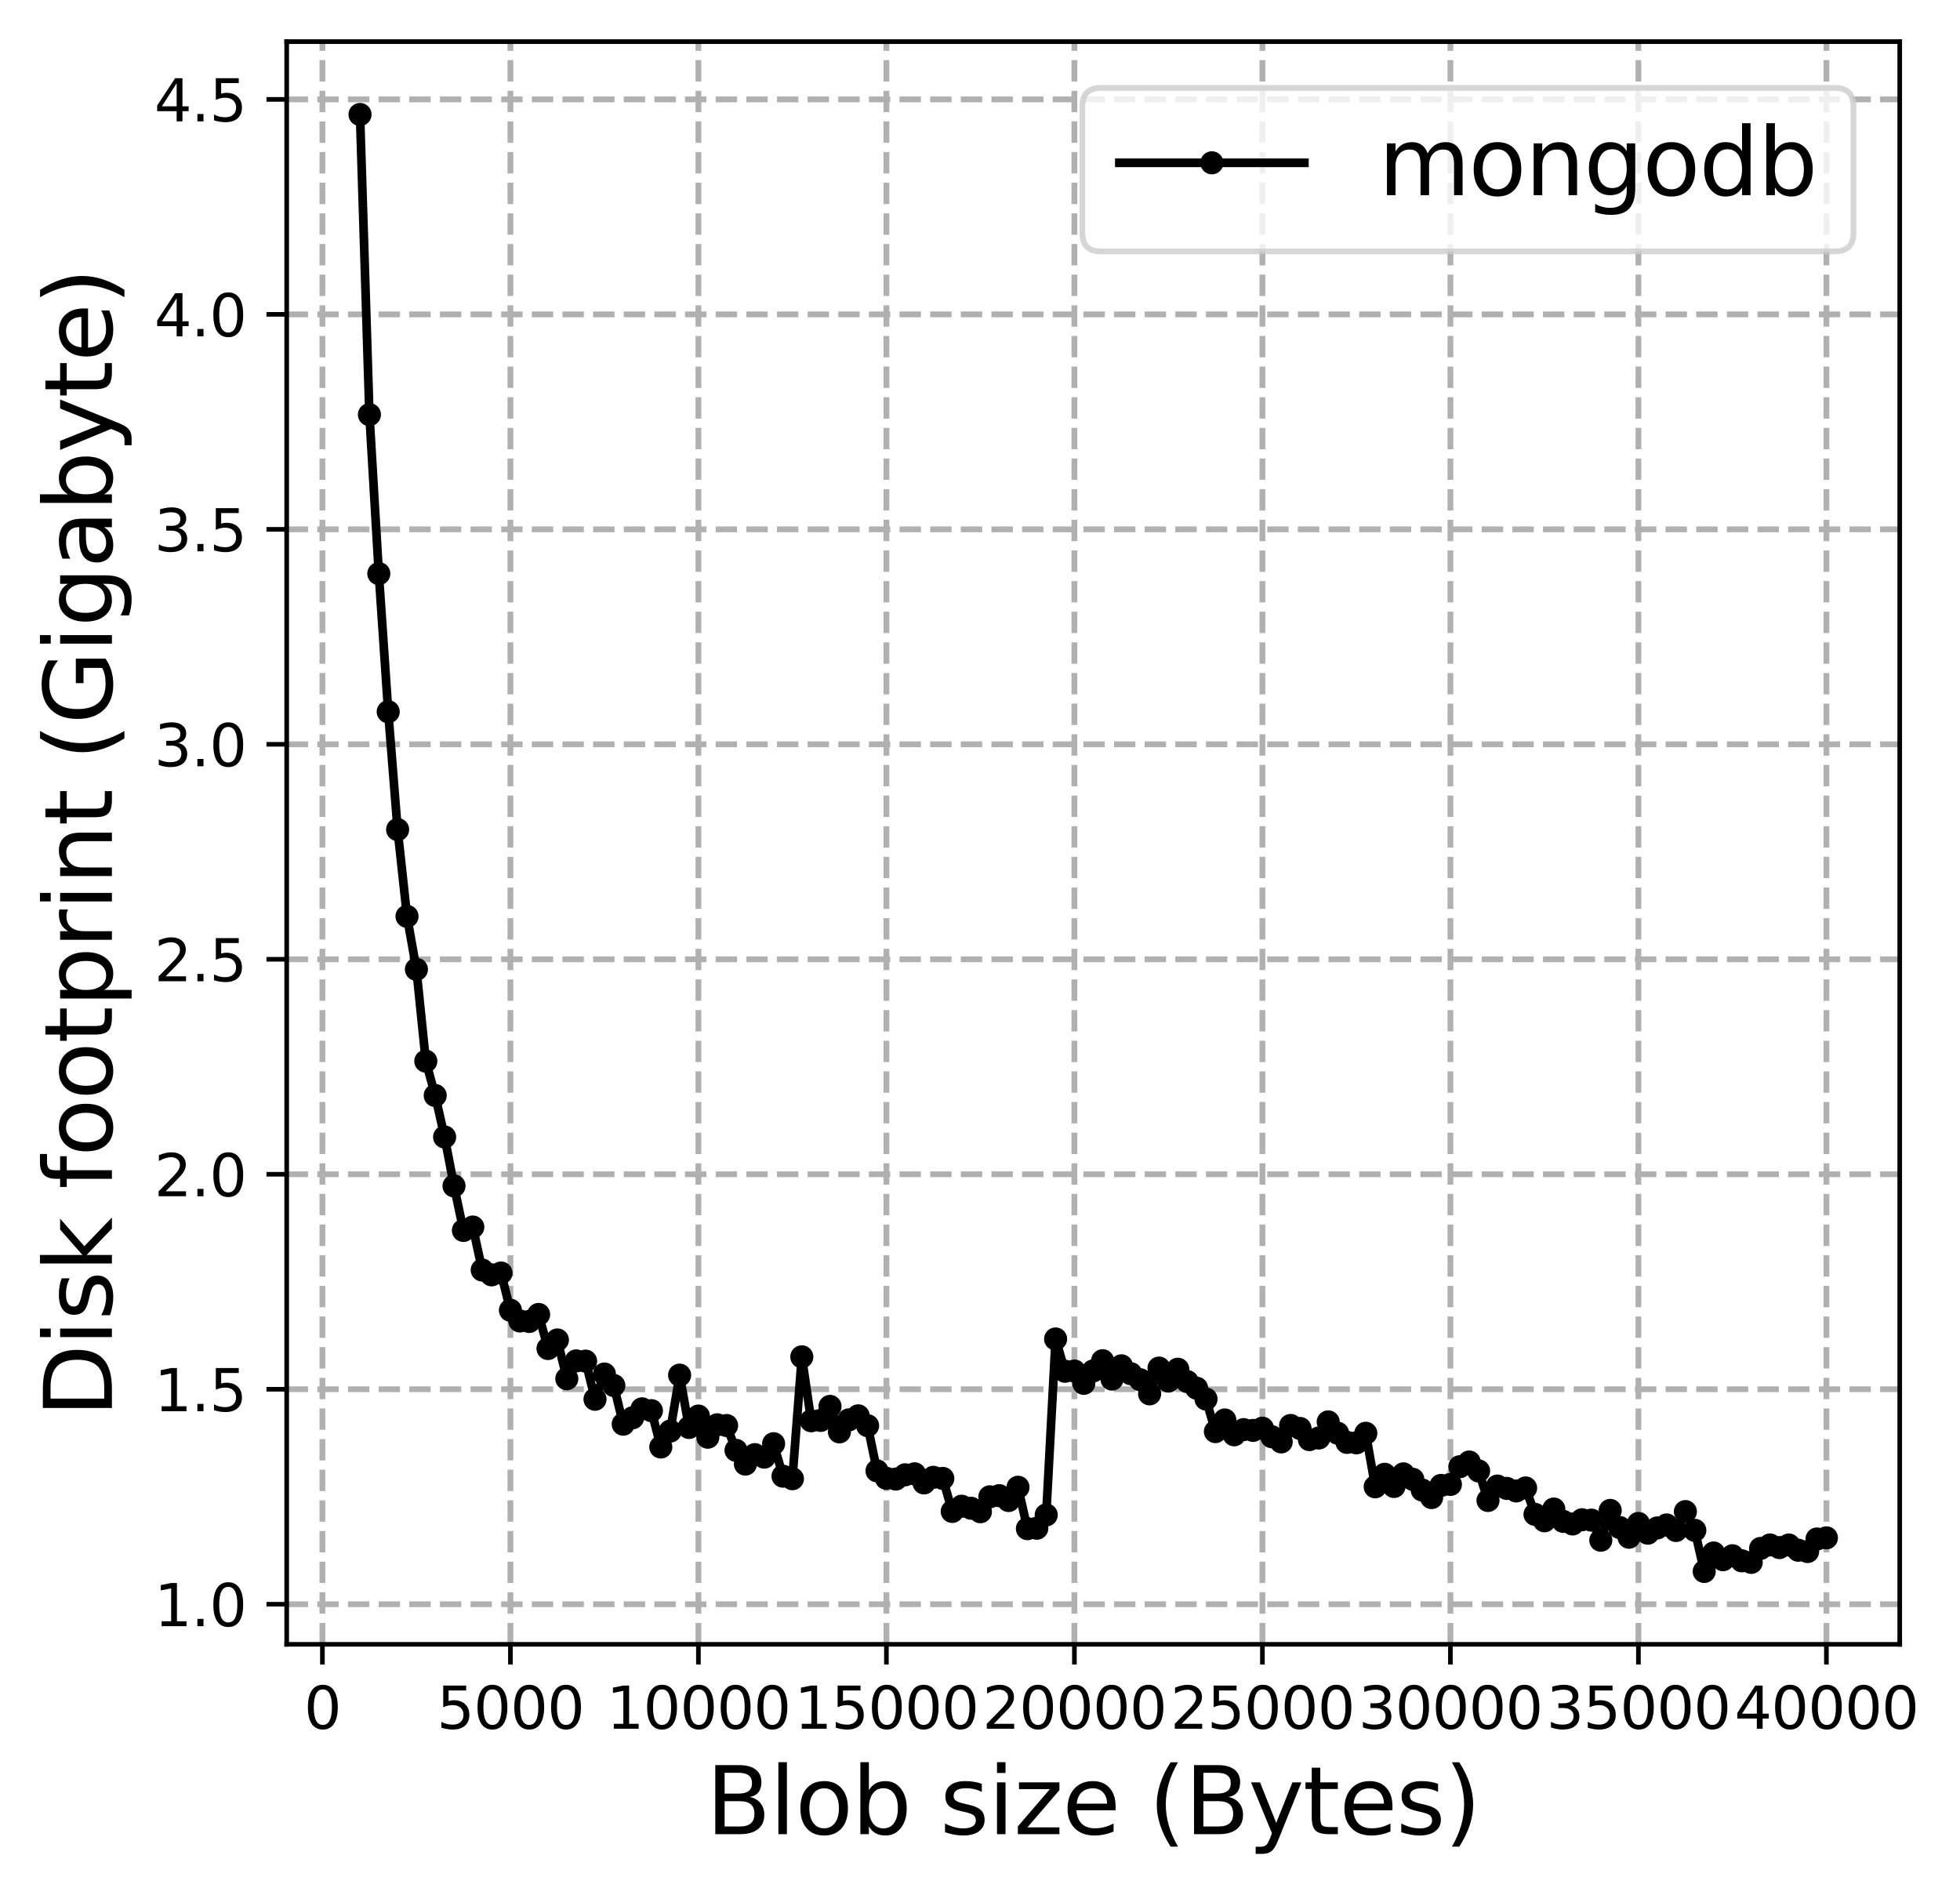 <?xml version="1.0" encoding="utf-8" standalone="no"?>
<!DOCTYPE svg PUBLIC "-//W3C//DTD SVG 1.1//EN"
  "http://www.w3.org/Graphics/SVG/1.1/DTD/svg11.dtd">
<svg xmlns:xlink="http://www.w3.org/1999/xlink" width="339.013pt" height="327.763pt" viewBox="0 0 339.013 327.763" xmlns="http://www.w3.org/2000/svg" version="1.1">
 <defs>
  <style type="text/css">*{stroke-linejoin: round; stroke-linecap: butt}</style>
 </defs>
 <g id="figure_1">
  <g id="patch_1">
   <path d="M 0 327.763 
L 339.013 327.763 
L 339.013 0 
L 0 0 
z
" style="fill: #ffffff"/>
  </g>
  <g id="axes_1">
   <g id="patch_2">
    <path d="M 49.588 284.4 
L 328.588 284.4 
L 328.588 7.2 
L 49.588 7.2 
z
" style="fill: #ffffff"/>
   </g>
   <g id="matplotlib.axis_1">
    <g id="xtick_1">
     <g id="line2d_1">
      <path d="M 55.766 284.4 
L 55.766 7.2 
" clip-path="url(#pf6ca6c2443)" style="fill: none; stroke-dasharray: 3.7,1.6; stroke-dashoffset: 0; stroke: #b0b0b0"/>
     </g>
     <g id="line2d_2">
      <defs>
       <path id="mb1810f774e" d="M 0 0 
L 0 3.5 
" style="stroke: #000000; stroke-width: 0.8"/>
      </defs>
      <g>
       <use xlink:href="#mb1810f774e" x="55.766" y="284.4" style="stroke: #000000; stroke-width: 0.8"/>
      </g>
     </g>
     <g id="text_1">
      <!-- 0 -->
      <g transform="translate(52.585 298.998) scale(0.1 -0.1)">
       <defs>
        <path id="DejaVuSans-30" d="M 2034 4250 
Q 1547 4250 1301 3770 
Q 1056 3291 1056 2328 
Q 1056 1369 1301 889 
Q 1547 409 2034 409 
Q 2525 409 2770 889 
Q 3016 1369 3016 2328 
Q 3016 3291 2770 3770 
Q 2525 4250 2034 4250 
z
M 2034 4750 
Q 2819 4750 3233 4129 
Q 3647 3509 3647 2328 
Q 3647 1150 3233 529 
Q 2819 -91 2034 -91 
Q 1250 -91 836 529 
Q 422 1150 422 2328 
Q 422 3509 836 4129 
Q 1250 4750 2034 4750 
z
" transform="scale(0.016)"/>
       </defs>
       <use xlink:href="#DejaVuSans-30"/>
      </g>
     </g>
    </g>
    <g id="xtick_2">
     <g id="line2d_3">
      <path d="M 88.284 284.4 
L 88.284 7.2 
" clip-path="url(#pf6ca6c2443)" style="fill: none; stroke-dasharray: 3.7,1.6; stroke-dashoffset: 0; stroke: #b0b0b0"/>
     </g>
     <g id="line2d_4">
      <g>
       <use xlink:href="#mb1810f774e" x="88.284" y="284.4" style="stroke: #000000; stroke-width: 0.8"/>
      </g>
     </g>
     <g id="text_2">
      <!-- 5000 -->
      <g transform="translate(75.559 298.998) scale(0.1 -0.1)">
       <defs>
        <path id="DejaVuSans-35" d="M 691 4666 
L 3169 4666 
L 3169 4134 
L 1269 4134 
L 1269 2991 
Q 1406 3038 1543 3061 
Q 1681 3084 1819 3084 
Q 2600 3084 3056 2656 
Q 3513 2228 3513 1497 
Q 3513 744 3044 326 
Q 2575 -91 1722 -91 
Q 1428 -91 1123 -41 
Q 819 9 494 109 
L 494 744 
Q 775 591 1075 516 
Q 1375 441 1709 441 
Q 2250 441 2565 725 
Q 2881 1009 2881 1497 
Q 2881 1984 2565 2268 
Q 2250 2553 1709 2553 
Q 1456 2553 1204 2497 
Q 953 2441 691 2322 
L 691 4666 
z
" transform="scale(0.016)"/>
       </defs>
       <use xlink:href="#DejaVuSans-35"/>
       <use xlink:href="#DejaVuSans-30" transform="translate(63.623 0)"/>
       <use xlink:href="#DejaVuSans-30" transform="translate(127.246 0)"/>
       <use xlink:href="#DejaVuSans-30" transform="translate(190.869 0)"/>
      </g>
     </g>
    </g>
    <g id="xtick_3">
     <g id="line2d_5">
      <path d="M 120.801 284.4 
L 120.801 7.2 
" clip-path="url(#pf6ca6c2443)" style="fill: none; stroke-dasharray: 3.7,1.6; stroke-dashoffset: 0; stroke: #b0b0b0"/>
     </g>
     <g id="line2d_6">
      <g>
       <use xlink:href="#mb1810f774e" x="120.801" y="284.4" style="stroke: #000000; stroke-width: 0.8"/>
      </g>
     </g>
     <g id="text_3">
      <!-- 10000 -->
      <g transform="translate(104.895 298.998) scale(0.1 -0.1)">
       <defs>
        <path id="DejaVuSans-31" d="M 794 531 
L 1825 531 
L 1825 4091 
L 703 3866 
L 703 4441 
L 1819 4666 
L 2450 4666 
L 2450 531 
L 3481 531 
L 3481 0 
L 794 0 
L 794 531 
z
" transform="scale(0.016)"/>
       </defs>
       <use xlink:href="#DejaVuSans-31"/>
       <use xlink:href="#DejaVuSans-30" transform="translate(63.623 0)"/>
       <use xlink:href="#DejaVuSans-30" transform="translate(127.246 0)"/>
       <use xlink:href="#DejaVuSans-30" transform="translate(190.869 0)"/>
       <use xlink:href="#DejaVuSans-30" transform="translate(254.492 0)"/>
      </g>
     </g>
    </g>
    <g id="xtick_4">
     <g id="line2d_7">
      <path d="M 153.319 284.4 
L 153.319 7.2 
" clip-path="url(#pf6ca6c2443)" style="fill: none; stroke-dasharray: 3.7,1.6; stroke-dashoffset: 0; stroke: #b0b0b0"/>
     </g>
     <g id="line2d_8">
      <g>
       <use xlink:href="#mb1810f774e" x="153.319" y="284.4" style="stroke: #000000; stroke-width: 0.8"/>
      </g>
     </g>
     <g id="text_4">
      <!-- 15000 -->
      <g transform="translate(137.413 298.998) scale(0.1 -0.1)">
       <use xlink:href="#DejaVuSans-31"/>
       <use xlink:href="#DejaVuSans-35" transform="translate(63.623 0)"/>
       <use xlink:href="#DejaVuSans-30" transform="translate(127.246 0)"/>
       <use xlink:href="#DejaVuSans-30" transform="translate(190.869 0)"/>
       <use xlink:href="#DejaVuSans-30" transform="translate(254.492 0)"/>
      </g>
     </g>
    </g>
    <g id="xtick_5">
     <g id="line2d_9">
      <path d="M 185.836 284.4 
L 185.836 7.2 
" clip-path="url(#pf6ca6c2443)" style="fill: none; stroke-dasharray: 3.7,1.6; stroke-dashoffset: 0; stroke: #b0b0b0"/>
     </g>
     <g id="line2d_10">
      <g>
       <use xlink:href="#mb1810f774e" x="185.836" y="284.4" style="stroke: #000000; stroke-width: 0.8"/>
      </g>
     </g>
     <g id="text_5">
      <!-- 20000 -->
      <g transform="translate(169.93 298.998) scale(0.1 -0.1)">
       <defs>
        <path id="DejaVuSans-32" d="M 1228 531 
L 3431 531 
L 3431 0 
L 469 0 
L 469 531 
Q 828 903 1448 1529 
Q 2069 2156 2228 2338 
Q 2531 2678 2651 2914 
Q 2772 3150 2772 3378 
Q 2772 3750 2511 3984 
Q 2250 4219 1831 4219 
Q 1534 4219 1204 4116 
Q 875 4013 500 3803 
L 500 4441 
Q 881 4594 1212 4672 
Q 1544 4750 1819 4750 
Q 2544 4750 2975 4387 
Q 3406 4025 3406 3419 
Q 3406 3131 3298 2873 
Q 3191 2616 2906 2266 
Q 2828 2175 2409 1742 
Q 1991 1309 1228 531 
z
" transform="scale(0.016)"/>
       </defs>
       <use xlink:href="#DejaVuSans-32"/>
       <use xlink:href="#DejaVuSans-30" transform="translate(63.623 0)"/>
       <use xlink:href="#DejaVuSans-30" transform="translate(127.246 0)"/>
       <use xlink:href="#DejaVuSans-30" transform="translate(190.869 0)"/>
       <use xlink:href="#DejaVuSans-30" transform="translate(254.492 0)"/>
      </g>
     </g>
    </g>
    <g id="xtick_6">
     <g id="line2d_11">
      <path d="M 218.354 284.4 
L 218.354 7.2 
" clip-path="url(#pf6ca6c2443)" style="fill: none; stroke-dasharray: 3.7,1.6; stroke-dashoffset: 0; stroke: #b0b0b0"/>
     </g>
     <g id="line2d_12">
      <g>
       <use xlink:href="#mb1810f774e" x="218.354" y="284.4" style="stroke: #000000; stroke-width: 0.8"/>
      </g>
     </g>
     <g id="text_6">
      <!-- 25000 -->
      <g transform="translate(202.448 298.998) scale(0.1 -0.1)">
       <use xlink:href="#DejaVuSans-32"/>
       <use xlink:href="#DejaVuSans-35" transform="translate(63.623 0)"/>
       <use xlink:href="#DejaVuSans-30" transform="translate(127.246 0)"/>
       <use xlink:href="#DejaVuSans-30" transform="translate(190.869 0)"/>
       <use xlink:href="#DejaVuSans-30" transform="translate(254.492 0)"/>
      </g>
     </g>
    </g>
    <g id="xtick_7">
     <g id="line2d_13">
      <path d="M 250.871 284.4 
L 250.871 7.2 
" clip-path="url(#pf6ca6c2443)" style="fill: none; stroke-dasharray: 3.7,1.6; stroke-dashoffset: 0; stroke: #b0b0b0"/>
     </g>
     <g id="line2d_14">
      <g>
       <use xlink:href="#mb1810f774e" x="250.871" y="284.4" style="stroke: #000000; stroke-width: 0.8"/>
      </g>
     </g>
     <g id="text_7">
      <!-- 30000 -->
      <g transform="translate(234.965 298.998) scale(0.1 -0.1)">
       <defs>
        <path id="DejaVuSans-33" d="M 2597 2516 
Q 3050 2419 3304 2112 
Q 3559 1806 3559 1356 
Q 3559 666 3084 287 
Q 2609 -91 1734 -91 
Q 1441 -91 1130 -33 
Q 819 25 488 141 
L 488 750 
Q 750 597 1062 519 
Q 1375 441 1716 441 
Q 2309 441 2620 675 
Q 2931 909 2931 1356 
Q 2931 1769 2642 2001 
Q 2353 2234 1838 2234 
L 1294 2234 
L 1294 2753 
L 1863 2753 
Q 2328 2753 2575 2939 
Q 2822 3125 2822 3475 
Q 2822 3834 2567 4026 
Q 2313 4219 1838 4219 
Q 1578 4219 1281 4162 
Q 984 4106 628 3988 
L 628 4550 
Q 988 4650 1302 4700 
Q 1616 4750 1894 4750 
Q 2613 4750 3031 4423 
Q 3450 4097 3450 3541 
Q 3450 3153 3228 2886 
Q 3006 2619 2597 2516 
z
" transform="scale(0.016)"/>
       </defs>
       <use xlink:href="#DejaVuSans-33"/>
       <use xlink:href="#DejaVuSans-30" transform="translate(63.623 0)"/>
       <use xlink:href="#DejaVuSans-30" transform="translate(127.246 0)"/>
       <use xlink:href="#DejaVuSans-30" transform="translate(190.869 0)"/>
       <use xlink:href="#DejaVuSans-30" transform="translate(254.492 0)"/>
      </g>
     </g>
    </g>
    <g id="xtick_8">
     <g id="line2d_15">
      <path d="M 283.389 284.4 
L 283.389 7.2 
" clip-path="url(#pf6ca6c2443)" style="fill: none; stroke-dasharray: 3.7,1.6; stroke-dashoffset: 0; stroke: #b0b0b0"/>
     </g>
     <g id="line2d_16">
      <g>
       <use xlink:href="#mb1810f774e" x="283.389" y="284.4" style="stroke: #000000; stroke-width: 0.8"/>
      </g>
     </g>
     <g id="text_8">
      <!-- 35000 -->
      <g transform="translate(267.483 298.998) scale(0.1 -0.1)">
       <use xlink:href="#DejaVuSans-33"/>
       <use xlink:href="#DejaVuSans-35" transform="translate(63.623 0)"/>
       <use xlink:href="#DejaVuSans-30" transform="translate(127.246 0)"/>
       <use xlink:href="#DejaVuSans-30" transform="translate(190.869 0)"/>
       <use xlink:href="#DejaVuSans-30" transform="translate(254.492 0)"/>
      </g>
     </g>
    </g>
    <g id="xtick_9">
     <g id="line2d_17">
      <path d="M 315.906 284.4 
L 315.906 7.2 
" clip-path="url(#pf6ca6c2443)" style="fill: none; stroke-dasharray: 3.7,1.6; stroke-dashoffset: 0; stroke: #b0b0b0"/>
     </g>
     <g id="line2d_18">
      <g>
       <use xlink:href="#mb1810f774e" x="315.906" y="284.4" style="stroke: #000000; stroke-width: 0.8"/>
      </g>
     </g>
     <g id="text_9">
      <!-- 40000 -->
      <g transform="translate(300 298.998) scale(0.1 -0.1)">
       <defs>
        <path id="DejaVuSans-34" d="M 2419 4116 
L 825 1625 
L 2419 1625 
L 2419 4116 
z
M 2253 4666 
L 3047 4666 
L 3047 1625 
L 3713 1625 
L 3713 1100 
L 3047 1100 
L 3047 0 
L 2419 0 
L 2419 1100 
L 313 1100 
L 313 1709 
L 2253 4666 
z
" transform="scale(0.016)"/>
       </defs>
       <use xlink:href="#DejaVuSans-34"/>
       <use xlink:href="#DejaVuSans-30" transform="translate(63.623 0)"/>
       <use xlink:href="#DejaVuSans-30" transform="translate(127.246 0)"/>
       <use xlink:href="#DejaVuSans-30" transform="translate(190.869 0)"/>
       <use xlink:href="#DejaVuSans-30" transform="translate(254.492 0)"/>
      </g>
     </g>
    </g>
    <g id="text_10">
     <!-- Blob size (Bytes) -->
     <g transform="translate(122.114 317.236) scale(0.16 -0.16)">
      <defs>
       <path id="DejaVuSans-42" d="M 1259 2228 
L 1259 519 
L 2272 519 
Q 2781 519 3026 730 
Q 3272 941 3272 1375 
Q 3272 1813 3026 2020 
Q 2781 2228 2272 2228 
L 1259 2228 
z
M 1259 4147 
L 1259 2741 
L 2194 2741 
Q 2656 2741 2882 2914 
Q 3109 3088 3109 3444 
Q 3109 3797 2882 3972 
Q 2656 4147 2194 4147 
L 1259 4147 
z
M 628 4666 
L 2241 4666 
Q 2963 4666 3353 4366 
Q 3744 4066 3744 3513 
Q 3744 3084 3544 2831 
Q 3344 2578 2956 2516 
Q 3422 2416 3680 2098 
Q 3938 1781 3938 1306 
Q 3938 681 3513 340 
Q 3088 0 2303 0 
L 628 0 
L 628 4666 
z
" transform="scale(0.016)"/>
       <path id="DejaVuSans-6c" d="M 603 4863 
L 1178 4863 
L 1178 0 
L 603 0 
L 603 4863 
z
" transform="scale(0.016)"/>
       <path id="DejaVuSans-6f" d="M 1959 3097 
Q 1497 3097 1228 2736 
Q 959 2375 959 1747 
Q 959 1119 1226 758 
Q 1494 397 1959 397 
Q 2419 397 2687 759 
Q 2956 1122 2956 1747 
Q 2956 2369 2687 2733 
Q 2419 3097 1959 3097 
z
M 1959 3584 
Q 2709 3584 3137 3096 
Q 3566 2609 3566 1747 
Q 3566 888 3137 398 
Q 2709 -91 1959 -91 
Q 1206 -91 779 398 
Q 353 888 353 1747 
Q 353 2609 779 3096 
Q 1206 3584 1959 3584 
z
" transform="scale(0.016)"/>
       <path id="DejaVuSans-62" d="M 3116 1747 
Q 3116 2381 2855 2742 
Q 2594 3103 2138 3103 
Q 1681 3103 1420 2742 
Q 1159 2381 1159 1747 
Q 1159 1113 1420 752 
Q 1681 391 2138 391 
Q 2594 391 2855 752 
Q 3116 1113 3116 1747 
z
M 1159 2969 
Q 1341 3281 1617 3432 
Q 1894 3584 2278 3584 
Q 2916 3584 3314 3078 
Q 3713 2572 3713 1747 
Q 3713 922 3314 415 
Q 2916 -91 2278 -91 
Q 1894 -91 1617 61 
Q 1341 213 1159 525 
L 1159 0 
L 581 0 
L 581 4863 
L 1159 4863 
L 1159 2969 
z
" transform="scale(0.016)"/>
       <path id="DejaVuSans-20" transform="scale(0.016)"/>
       <path id="DejaVuSans-73" d="M 2834 3397 
L 2834 2853 
Q 2591 2978 2328 3040 
Q 2066 3103 1784 3103 
Q 1356 3103 1142 2972 
Q 928 2841 928 2578 
Q 928 2378 1081 2264 
Q 1234 2150 1697 2047 
L 1894 2003 
Q 2506 1872 2764 1633 
Q 3022 1394 3022 966 
Q 3022 478 2636 193 
Q 2250 -91 1575 -91 
Q 1294 -91 989 -36 
Q 684 19 347 128 
L 347 722 
Q 666 556 975 473 
Q 1284 391 1588 391 
Q 1994 391 2212 530 
Q 2431 669 2431 922 
Q 2431 1156 2273 1281 
Q 2116 1406 1581 1522 
L 1381 1569 
Q 847 1681 609 1914 
Q 372 2147 372 2553 
Q 372 3047 722 3315 
Q 1072 3584 1716 3584 
Q 2034 3584 2315 3537 
Q 2597 3491 2834 3397 
z
" transform="scale(0.016)"/>
       <path id="DejaVuSans-69" d="M 603 3500 
L 1178 3500 
L 1178 0 
L 603 0 
L 603 3500 
z
M 603 4863 
L 1178 4863 
L 1178 4134 
L 603 4134 
L 603 4863 
z
" transform="scale(0.016)"/>
       <path id="DejaVuSans-7a" d="M 353 3500 
L 3084 3500 
L 3084 2975 
L 922 459 
L 3084 459 
L 3084 0 
L 275 0 
L 275 525 
L 2438 3041 
L 353 3041 
L 353 3500 
z
" transform="scale(0.016)"/>
       <path id="DejaVuSans-65" d="M 3597 1894 
L 3597 1613 
L 953 1613 
Q 991 1019 1311 708 
Q 1631 397 2203 397 
Q 2534 397 2845 478 
Q 3156 559 3463 722 
L 3463 178 
Q 3153 47 2828 -22 
Q 2503 -91 2169 -91 
Q 1331 -91 842 396 
Q 353 884 353 1716 
Q 353 2575 817 3079 
Q 1281 3584 2069 3584 
Q 2775 3584 3186 3129 
Q 3597 2675 3597 1894 
z
M 3022 2063 
Q 3016 2534 2758 2815 
Q 2500 3097 2075 3097 
Q 1594 3097 1305 2825 
Q 1016 2553 972 2059 
L 3022 2063 
z
" transform="scale(0.016)"/>
       <path id="DejaVuSans-28" d="M 1984 4856 
Q 1566 4138 1362 3434 
Q 1159 2731 1159 2009 
Q 1159 1288 1364 580 
Q 1569 -128 1984 -844 
L 1484 -844 
Q 1016 -109 783 600 
Q 550 1309 550 2009 
Q 550 2706 781 3412 
Q 1013 4119 1484 4856 
L 1984 4856 
z
" transform="scale(0.016)"/>
       <path id="DejaVuSans-79" d="M 2059 -325 
Q 1816 -950 1584 -1140 
Q 1353 -1331 966 -1331 
L 506 -1331 
L 506 -850 
L 844 -850 
Q 1081 -850 1212 -737 
Q 1344 -625 1503 -206 
L 1606 56 
L 191 3500 
L 800 3500 
L 1894 763 
L 2988 3500 
L 3597 3500 
L 2059 -325 
z
" transform="scale(0.016)"/>
       <path id="DejaVuSans-74" d="M 1172 4494 
L 1172 3500 
L 2356 3500 
L 2356 3053 
L 1172 3053 
L 1172 1153 
Q 1172 725 1289 603 
Q 1406 481 1766 481 
L 2356 481 
L 2356 0 
L 1766 0 
Q 1100 0 847 248 
Q 594 497 594 1153 
L 594 3053 
L 172 3053 
L 172 3500 
L 594 3500 
L 594 4494 
L 1172 4494 
z
" transform="scale(0.016)"/>
       <path id="DejaVuSans-29" d="M 513 4856 
L 1013 4856 
Q 1481 4119 1714 3412 
Q 1947 2706 1947 2009 
Q 1947 1309 1714 600 
Q 1481 -109 1013 -844 
L 513 -844 
Q 928 -128 1133 580 
Q 1338 1288 1338 2009 
Q 1338 2731 1133 3434 
Q 928 4138 513 4856 
z
" transform="scale(0.016)"/>
      </defs>
      <use xlink:href="#DejaVuSans-42"/>
      <use xlink:href="#DejaVuSans-6c" transform="translate(68.604 0)"/>
      <use xlink:href="#DejaVuSans-6f" transform="translate(96.387 0)"/>
      <use xlink:href="#DejaVuSans-62" transform="translate(157.568 0)"/>
      <use xlink:href="#DejaVuSans-20" transform="translate(221.045 0)"/>
      <use xlink:href="#DejaVuSans-73" transform="translate(252.832 0)"/>
      <use xlink:href="#DejaVuSans-69" transform="translate(304.932 0)"/>
      <use xlink:href="#DejaVuSans-7a" transform="translate(332.715 0)"/>
      <use xlink:href="#DejaVuSans-65" transform="translate(385.205 0)"/>
      <use xlink:href="#DejaVuSans-20" transform="translate(446.729 0)"/>
      <use xlink:href="#DejaVuSans-28" transform="translate(478.516 0)"/>
      <use xlink:href="#DejaVuSans-42" transform="translate(517.529 0)"/>
      <use xlink:href="#DejaVuSans-79" transform="translate(586.133 0)"/>
      <use xlink:href="#DejaVuSans-74" transform="translate(645.312 0)"/>
      <use xlink:href="#DejaVuSans-65" transform="translate(684.521 0)"/>
      <use xlink:href="#DejaVuSans-73" transform="translate(746.045 0)"/>
      <use xlink:href="#DejaVuSans-29" transform="translate(798.145 0)"/>
     </g>
    </g>
   </g>
   <g id="matplotlib.axis_2">
    <g id="ytick_1">
     <g id="line2d_19">
      <path d="M 49.588 277.465 
L 328.588 277.465 
" clip-path="url(#pf6ca6c2443)" style="fill: none; stroke-dasharray: 3.7,1.6; stroke-dashoffset: 0; stroke: #b0b0b0"/>
     </g>
     <g id="line2d_20">
      <defs>
       <path id="mdbc49b7101" d="M 0 0 
L -3.5 0 
" style="stroke: #000000; stroke-width: 0.8"/>
      </defs>
      <g>
       <use xlink:href="#mdbc49b7101" x="49.588" y="277.465" style="stroke: #000000; stroke-width: 0.8"/>
      </g>
     </g>
     <g id="text_11">
      <!-- 1.0 -->
      <g transform="translate(26.685 281.265) scale(0.1 -0.1)">
       <defs>
        <path id="DejaVuSans-2e" d="M 684 794 
L 1344 794 
L 1344 0 
L 684 0 
L 684 794 
z
" transform="scale(0.016)"/>
       </defs>
       <use xlink:href="#DejaVuSans-31"/>
       <use xlink:href="#DejaVuSans-2e" transform="translate(63.623 0)"/>
       <use xlink:href="#DejaVuSans-30" transform="translate(95.41 0)"/>
      </g>
     </g>
    </g>
    <g id="ytick_2">
     <g id="line2d_21">
      <path d="M 49.588 240.283 
L 328.588 240.283 
" clip-path="url(#pf6ca6c2443)" style="fill: none; stroke-dasharray: 3.7,1.6; stroke-dashoffset: 0; stroke: #b0b0b0"/>
     </g>
     <g id="line2d_22">
      <g>
       <use xlink:href="#mdbc49b7101" x="49.588" y="240.283" style="stroke: #000000; stroke-width: 0.8"/>
      </g>
     </g>
     <g id="text_12">
      <!-- 1.5 -->
      <g transform="translate(26.685 244.082) scale(0.1 -0.1)">
       <use xlink:href="#DejaVuSans-31"/>
       <use xlink:href="#DejaVuSans-2e" transform="translate(63.623 0)"/>
       <use xlink:href="#DejaVuSans-35" transform="translate(95.41 0)"/>
      </g>
     </g>
    </g>
    <g id="ytick_3">
     <g id="line2d_23">
      <path d="M 49.588 203.101 
L 328.588 203.101 
" clip-path="url(#pf6ca6c2443)" style="fill: none; stroke-dasharray: 3.7,1.6; stroke-dashoffset: 0; stroke: #b0b0b0"/>
     </g>
     <g id="line2d_24">
      <g>
       <use xlink:href="#mdbc49b7101" x="49.588" y="203.101" style="stroke: #000000; stroke-width: 0.8"/>
      </g>
     </g>
     <g id="text_13">
      <!-- 2.0 -->
      <g transform="translate(26.685 206.9) scale(0.1 -0.1)">
       <use xlink:href="#DejaVuSans-32"/>
       <use xlink:href="#DejaVuSans-2e" transform="translate(63.623 0)"/>
       <use xlink:href="#DejaVuSans-30" transform="translate(95.41 0)"/>
      </g>
     </g>
    </g>
    <g id="ytick_4">
     <g id="line2d_25">
      <path d="M 49.588 165.918 
L 328.588 165.918 
" clip-path="url(#pf6ca6c2443)" style="fill: none; stroke-dasharray: 3.7,1.6; stroke-dashoffset: 0; stroke: #b0b0b0"/>
     </g>
     <g id="line2d_26">
      <g>
       <use xlink:href="#mdbc49b7101" x="49.588" y="165.918" style="stroke: #000000; stroke-width: 0.8"/>
      </g>
     </g>
     <g id="text_14">
      <!-- 2.5 -->
      <g transform="translate(26.685 169.718) scale(0.1 -0.1)">
       <use xlink:href="#DejaVuSans-32"/>
       <use xlink:href="#DejaVuSans-2e" transform="translate(63.623 0)"/>
       <use xlink:href="#DejaVuSans-35" transform="translate(95.41 0)"/>
      </g>
     </g>
    </g>
    <g id="ytick_5">
     <g id="line2d_27">
      <path d="M 49.588 128.736 
L 328.588 128.736 
" clip-path="url(#pf6ca6c2443)" style="fill: none; stroke-dasharray: 3.7,1.6; stroke-dashoffset: 0; stroke: #b0b0b0"/>
     </g>
     <g id="line2d_28">
      <g>
       <use xlink:href="#mdbc49b7101" x="49.588" y="128.736" style="stroke: #000000; stroke-width: 0.8"/>
      </g>
     </g>
     <g id="text_15">
      <!-- 3.0 -->
      <g transform="translate(26.685 132.535) scale(0.1 -0.1)">
       <use xlink:href="#DejaVuSans-33"/>
       <use xlink:href="#DejaVuSans-2e" transform="translate(63.623 0)"/>
       <use xlink:href="#DejaVuSans-30" transform="translate(95.41 0)"/>
      </g>
     </g>
    </g>
    <g id="ytick_6">
     <g id="line2d_29">
      <path d="M 49.588 91.554 
L 328.588 91.554 
" clip-path="url(#pf6ca6c2443)" style="fill: none; stroke-dasharray: 3.7,1.6; stroke-dashoffset: 0; stroke: #b0b0b0"/>
     </g>
     <g id="line2d_30">
      <g>
       <use xlink:href="#mdbc49b7101" x="49.588" y="91.554" style="stroke: #000000; stroke-width: 0.8"/>
      </g>
     </g>
     <g id="text_16">
      <!-- 3.5 -->
      <g transform="translate(26.685 95.353) scale(0.1 -0.1)">
       <use xlink:href="#DejaVuSans-33"/>
       <use xlink:href="#DejaVuSans-2e" transform="translate(63.623 0)"/>
       <use xlink:href="#DejaVuSans-35" transform="translate(95.41 0)"/>
      </g>
     </g>
    </g>
    <g id="ytick_7">
     <g id="line2d_31">
      <path d="M 49.588 54.371 
L 328.588 54.371 
" clip-path="url(#pf6ca6c2443)" style="fill: none; stroke-dasharray: 3.7,1.6; stroke-dashoffset: 0; stroke: #b0b0b0"/>
     </g>
     <g id="line2d_32">
      <g>
       <use xlink:href="#mdbc49b7101" x="49.588" y="54.371" style="stroke: #000000; stroke-width: 0.8"/>
      </g>
     </g>
     <g id="text_17">
      <!-- 4.0 -->
      <g transform="translate(26.685 58.171) scale(0.1 -0.1)">
       <use xlink:href="#DejaVuSans-34"/>
       <use xlink:href="#DejaVuSans-2e" transform="translate(63.623 0)"/>
       <use xlink:href="#DejaVuSans-30" transform="translate(95.41 0)"/>
      </g>
     </g>
    </g>
    <g id="ytick_8">
     <g id="line2d_33">
      <path d="M 49.588 17.189 
L 328.588 17.189 
" clip-path="url(#pf6ca6c2443)" style="fill: none; stroke-dasharray: 3.7,1.6; stroke-dashoffset: 0; stroke: #b0b0b0"/>
     </g>
     <g id="line2d_34">
      <g>
       <use xlink:href="#mdbc49b7101" x="49.588" y="17.189" style="stroke: #000000; stroke-width: 0.8"/>
      </g>
     </g>
     <g id="text_18">
      <!-- 4.5 -->
      <g transform="translate(26.685 20.988) scale(0.1 -0.1)">
       <use xlink:href="#DejaVuSans-34"/>
       <use xlink:href="#DejaVuSans-2e" transform="translate(63.623 0)"/>
       <use xlink:href="#DejaVuSans-35" transform="translate(95.41 0)"/>
      </g>
     </g>
    </g>
    <g id="text_19">
     <!-- Disk footprint (Gigabyte) -->
     <g transform="translate(19.358 245.124) rotate(-90) scale(0.16 -0.16)">
      <defs>
       <path id="DejaVuSans-44" d="M 1259 4147 
L 1259 519 
L 2022 519 
Q 2988 519 3436 956 
Q 3884 1394 3884 2338 
Q 3884 3275 3436 3711 
Q 2988 4147 2022 4147 
L 1259 4147 
z
M 628 4666 
L 1925 4666 
Q 3281 4666 3915 4102 
Q 4550 3538 4550 2338 
Q 4550 1131 3912 565 
Q 3275 0 1925 0 
L 628 0 
L 628 4666 
z
" transform="scale(0.016)"/>
       <path id="DejaVuSans-6b" d="M 581 4863 
L 1159 4863 
L 1159 1991 
L 2875 3500 
L 3609 3500 
L 1753 1863 
L 3688 0 
L 2938 0 
L 1159 1709 
L 1159 0 
L 581 0 
L 581 4863 
z
" transform="scale(0.016)"/>
       <path id="DejaVuSans-66" d="M 2375 4863 
L 2375 4384 
L 1825 4384 
Q 1516 4384 1395 4259 
Q 1275 4134 1275 3809 
L 1275 3500 
L 2222 3500 
L 2222 3053 
L 1275 3053 
L 1275 0 
L 697 0 
L 697 3053 
L 147 3053 
L 147 3500 
L 697 3500 
L 697 3744 
Q 697 4328 969 4595 
Q 1241 4863 1831 4863 
L 2375 4863 
z
" transform="scale(0.016)"/>
       <path id="DejaVuSans-70" d="M 1159 525 
L 1159 -1331 
L 581 -1331 
L 581 3500 
L 1159 3500 
L 1159 2969 
Q 1341 3281 1617 3432 
Q 1894 3584 2278 3584 
Q 2916 3584 3314 3078 
Q 3713 2572 3713 1747 
Q 3713 922 3314 415 
Q 2916 -91 2278 -91 
Q 1894 -91 1617 61 
Q 1341 213 1159 525 
z
M 3116 1747 
Q 3116 2381 2855 2742 
Q 2594 3103 2138 3103 
Q 1681 3103 1420 2742 
Q 1159 2381 1159 1747 
Q 1159 1113 1420 752 
Q 1681 391 2138 391 
Q 2594 391 2855 752 
Q 3116 1113 3116 1747 
z
" transform="scale(0.016)"/>
       <path id="DejaVuSans-72" d="M 2631 2963 
Q 2534 3019 2420 3045 
Q 2306 3072 2169 3072 
Q 1681 3072 1420 2755 
Q 1159 2438 1159 1844 
L 1159 0 
L 581 0 
L 581 3500 
L 1159 3500 
L 1159 2956 
Q 1341 3275 1631 3429 
Q 1922 3584 2338 3584 
Q 2397 3584 2469 3576 
Q 2541 3569 2628 3553 
L 2631 2963 
z
" transform="scale(0.016)"/>
       <path id="DejaVuSans-6e" d="M 3513 2113 
L 3513 0 
L 2938 0 
L 2938 2094 
Q 2938 2591 2744 2837 
Q 2550 3084 2163 3084 
Q 1697 3084 1428 2787 
Q 1159 2491 1159 1978 
L 1159 0 
L 581 0 
L 581 3500 
L 1159 3500 
L 1159 2956 
Q 1366 3272 1645 3428 
Q 1925 3584 2291 3584 
Q 2894 3584 3203 3211 
Q 3513 2838 3513 2113 
z
" transform="scale(0.016)"/>
       <path id="DejaVuSans-47" d="M 3809 666 
L 3809 1919 
L 2778 1919 
L 2778 2438 
L 4434 2438 
L 4434 434 
Q 4069 175 3628 42 
Q 3188 -91 2688 -91 
Q 1594 -91 976 548 
Q 359 1188 359 2328 
Q 359 3472 976 4111 
Q 1594 4750 2688 4750 
Q 3144 4750 3555 4637 
Q 3966 4525 4313 4306 
L 4313 3634 
Q 3963 3931 3569 4081 
Q 3175 4231 2741 4231 
Q 1884 4231 1454 3753 
Q 1025 3275 1025 2328 
Q 1025 1384 1454 906 
Q 1884 428 2741 428 
Q 3075 428 3337 486 
Q 3600 544 3809 666 
z
" transform="scale(0.016)"/>
       <path id="DejaVuSans-67" d="M 2906 1791 
Q 2906 2416 2648 2759 
Q 2391 3103 1925 3103 
Q 1463 3103 1205 2759 
Q 947 2416 947 1791 
Q 947 1169 1205 825 
Q 1463 481 1925 481 
Q 2391 481 2648 825 
Q 2906 1169 2906 1791 
z
M 3481 434 
Q 3481 -459 3084 -895 
Q 2688 -1331 1869 -1331 
Q 1566 -1331 1297 -1286 
Q 1028 -1241 775 -1147 
L 775 -588 
Q 1028 -725 1275 -790 
Q 1522 -856 1778 -856 
Q 2344 -856 2625 -561 
Q 2906 -266 2906 331 
L 2906 616 
Q 2728 306 2450 153 
Q 2172 0 1784 0 
Q 1141 0 747 490 
Q 353 981 353 1791 
Q 353 2603 747 3093 
Q 1141 3584 1784 3584 
Q 2172 3584 2450 3431 
Q 2728 3278 2906 2969 
L 2906 3500 
L 3481 3500 
L 3481 434 
z
" transform="scale(0.016)"/>
       <path id="DejaVuSans-61" d="M 2194 1759 
Q 1497 1759 1228 1600 
Q 959 1441 959 1056 
Q 959 750 1161 570 
Q 1363 391 1709 391 
Q 2188 391 2477 730 
Q 2766 1069 2766 1631 
L 2766 1759 
L 2194 1759 
z
M 3341 1997 
L 3341 0 
L 2766 0 
L 2766 531 
Q 2569 213 2275 61 
Q 1981 -91 1556 -91 
Q 1019 -91 701 211 
Q 384 513 384 1019 
Q 384 1609 779 1909 
Q 1175 2209 1959 2209 
L 2766 2209 
L 2766 2266 
Q 2766 2663 2505 2880 
Q 2244 3097 1772 3097 
Q 1472 3097 1187 3025 
Q 903 2953 641 2809 
L 641 3341 
Q 956 3463 1253 3523 
Q 1550 3584 1831 3584 
Q 2591 3584 2966 3190 
Q 3341 2797 3341 1997 
z
" transform="scale(0.016)"/>
      </defs>
      <use xlink:href="#DejaVuSans-44"/>
      <use xlink:href="#DejaVuSans-69" transform="translate(77.002 0)"/>
      <use xlink:href="#DejaVuSans-73" transform="translate(104.785 0)"/>
      <use xlink:href="#DejaVuSans-6b" transform="translate(156.885 0)"/>
      <use xlink:href="#DejaVuSans-20" transform="translate(214.795 0)"/>
      <use xlink:href="#DejaVuSans-66" transform="translate(246.582 0)"/>
      <use xlink:href="#DejaVuSans-6f" transform="translate(281.787 0)"/>
      <use xlink:href="#DejaVuSans-6f" transform="translate(342.969 0)"/>
      <use xlink:href="#DejaVuSans-74" transform="translate(404.15 0)"/>
      <use xlink:href="#DejaVuSans-70" transform="translate(443.359 0)"/>
      <use xlink:href="#DejaVuSans-72" transform="translate(506.836 0)"/>
      <use xlink:href="#DejaVuSans-69" transform="translate(547.949 0)"/>
      <use xlink:href="#DejaVuSans-6e" transform="translate(575.732 0)"/>
      <use xlink:href="#DejaVuSans-74" transform="translate(639.111 0)"/>
      <use xlink:href="#DejaVuSans-20" transform="translate(678.32 0)"/>
      <use xlink:href="#DejaVuSans-28" transform="translate(710.107 0)"/>
      <use xlink:href="#DejaVuSans-47" transform="translate(749.121 0)"/>
      <use xlink:href="#DejaVuSans-69" transform="translate(826.611 0)"/>
      <use xlink:href="#DejaVuSans-67" transform="translate(854.395 0)"/>
      <use xlink:href="#DejaVuSans-61" transform="translate(917.871 0)"/>
      <use xlink:href="#DejaVuSans-62" transform="translate(979.15 0)"/>
      <use xlink:href="#DejaVuSans-79" transform="translate(1042.627 0)"/>
      <use xlink:href="#DejaVuSans-74" transform="translate(1101.807 0)"/>
      <use xlink:href="#DejaVuSans-65" transform="translate(1141.016 0)"/>
      <use xlink:href="#DejaVuSans-29" transform="translate(1202.539 0)"/>
     </g>
    </g>
   </g>
   <g id="line2d_35">
    <path d="M 62.27 19.8 
L 63.896 71.712 
L 65.522 99.212 
L 67.148 123.105 
L 68.773 143.48 
L 70.399 158.492 
L 72.025 167.658 
L 73.651 183.537 
L 75.277 189.481 
L 76.903 196.653 
L 78.529 205.116 
L 80.155 212.815 
L 81.78 212.226 
L 83.406 219.665 
L 85.032 220.497 
L 86.658 220.18 
L 88.284 226.619 
L 89.91 228.472 
L 91.536 228.557 
L 93.162 227.344 
L 94.787 233.239 
L 96.413 231.758 
L 98.039 238.468 
L 99.665 235.38 
L 101.291 235.423 
L 102.917 242.014 
L 104.543 237.651 
L 106.169 239.636 
L 107.794 246.325 
L 109.42 245.217 
L 111.046 243.673 
L 112.672 243.985 
L 114.298 250.272 
L 115.924 247.519 
L 117.55 237.843 
L 119.176 246.893 
L 120.801 244.922 
L 122.427 248.581 
L 124.053 246.434 
L 125.679 246.56 
L 127.305 250.844 
L 128.931 253.23 
L 130.557 251.594 
L 132.183 252.025 
L 133.808 249.704 
L 135.434 255.318 
L 137.06 255.759 
L 138.686 234.677 
L 140.312 245.733 
L 141.938 245.673 
L 143.564 243.25 
L 145.19 247.656 
L 146.815 245.582 
L 148.441 244.883 
L 150.067 246.585 
L 151.693 254.396 
L 153.319 255.695 
L 154.945 255.817 
L 156.571 255.081 
L 158.197 254.913 
L 159.822 256.485 
L 161.448 255.513 
L 163.074 255.705 
L 164.7 261.415 
L 166.326 260.515 
L 167.952 260.862 
L 169.578 261.465 
L 171.204 258.888 
L 172.829 258.689 
L 174.455 259.526 
L 176.081 257.236 
L 177.707 264.398 
L 179.333 264.32 
L 180.959 262.022 
L 182.585 231.587 
L 184.211 237.169 
L 185.836 237.136 
L 187.462 239.263 
L 189.088 237.11 
L 190.714 235.351 
L 192.34 238.531 
L 193.966 236.231 
L 195.592 237.596 
L 197.217 238.637 
L 198.843 241.08 
L 200.469 236.625 
L 202.095 238.87 
L 203.721 236.822 
L 205.347 238.956 
L 206.973 240.098 
L 208.599 241.978 
L 210.224 247.61 
L 211.85 245.6 
L 213.476 248.162 
L 215.102 247.264 
L 216.728 247.405 
L 218.354 247.017 
L 219.98 248.497 
L 221.606 249.39 
L 223.231 246.55 
L 224.857 247.065 
L 226.483 248.991 
L 228.109 248.716 
L 229.735 245.93 
L 231.361 247.887 
L 232.987 249.474 
L 234.613 249.548 
L 236.238 247.899 
L 237.864 257.156 
L 239.49 254.994 
L 241.116 257.099 
L 242.742 254.923 
L 244.368 255.864 
L 245.994 257.714 
L 247.62 259.019 
L 249.245 256.921 
L 250.871 256.745 
L 252.497 253.681 
L 254.123 252.869 
L 255.749 254.411 
L 257.375 259.519 
L 259.001 257.029 
L 262.252 257.874 
L 263.878 257.356 
L 265.504 261.923 
L 267.13 263.034 
L 268.756 261.001 
L 270.382 263.138 
L 272.008 263.582 
L 273.634 262.855 
L 275.259 262.922 
L 276.885 266.399 
L 278.511 261.239 
L 280.137 264.194 
L 281.763 265.879 
L 283.389 263.496 
L 285.015 265.181 
L 286.641 264.272 
L 288.266 263.757 
L 289.892 264.711 
L 291.518 261.445 
L 293.144 264.685 
L 294.77 271.8 
L 296.396 268.606 
L 298.022 269.765 
L 299.648 269.083 
L 301.273 269.957 
L 302.899 270.228 
L 304.525 267.814 
L 306.151 267.214 
L 307.777 267.668 
L 309.403 267.223 
L 311.029 268.126 
L 312.655 268.348 
L 314.28 266.182 
L 315.906 265.987 
L 315.906 265.987 
" clip-path="url(#pf6ca6c2443)" style="fill: none; stroke: #000000; stroke-width: 1.5; stroke-linecap: square"/>
    <defs>
     <path id="ma3a2ef3e4d" d="M 0 1.5 
C 0.398 1.5 0.779 1.342 1.061 1.061 
C 1.342 0.779 1.5 0.398 1.5 0 
C 1.5 -0.398 1.342 -0.779 1.061 -1.061 
C 0.779 -1.342 0.398 -1.5 0 -1.5 
C -0.398 -1.5 -0.779 -1.342 -1.061 -1.061 
C -1.342 -0.779 -1.5 -0.398 -1.5 0 
C -1.5 0.398 -1.342 0.779 -1.061 1.061 
C -0.779 1.342 -0.398 1.5 0 1.5 
z
" style="stroke: #000000"/>
    </defs>
    <g clip-path="url(#pf6ca6c2443)">
     <use xlink:href="#ma3a2ef3e4d" x="62.27" y="19.8" style="stroke: #000000"/>
     <use xlink:href="#ma3a2ef3e4d" x="63.896" y="71.712" style="stroke: #000000"/>
     <use xlink:href="#ma3a2ef3e4d" x="65.522" y="99.212" style="stroke: #000000"/>
     <use xlink:href="#ma3a2ef3e4d" x="67.148" y="123.105" style="stroke: #000000"/>
     <use xlink:href="#ma3a2ef3e4d" x="68.773" y="143.48" style="stroke: #000000"/>
     <use xlink:href="#ma3a2ef3e4d" x="70.399" y="158.492" style="stroke: #000000"/>
     <use xlink:href="#ma3a2ef3e4d" x="72.025" y="167.658" style="stroke: #000000"/>
     <use xlink:href="#ma3a2ef3e4d" x="73.651" y="183.537" style="stroke: #000000"/>
     <use xlink:href="#ma3a2ef3e4d" x="75.277" y="189.481" style="stroke: #000000"/>
     <use xlink:href="#ma3a2ef3e4d" x="76.903" y="196.653" style="stroke: #000000"/>
     <use xlink:href="#ma3a2ef3e4d" x="78.529" y="205.116" style="stroke: #000000"/>
     <use xlink:href="#ma3a2ef3e4d" x="80.155" y="212.815" style="stroke: #000000"/>
     <use xlink:href="#ma3a2ef3e4d" x="81.78" y="212.226" style="stroke: #000000"/>
     <use xlink:href="#ma3a2ef3e4d" x="83.406" y="219.665" style="stroke: #000000"/>
     <use xlink:href="#ma3a2ef3e4d" x="85.032" y="220.497" style="stroke: #000000"/>
     <use xlink:href="#ma3a2ef3e4d" x="86.658" y="220.18" style="stroke: #000000"/>
     <use xlink:href="#ma3a2ef3e4d" x="88.284" y="226.619" style="stroke: #000000"/>
     <use xlink:href="#ma3a2ef3e4d" x="89.91" y="228.472" style="stroke: #000000"/>
     <use xlink:href="#ma3a2ef3e4d" x="91.536" y="228.557" style="stroke: #000000"/>
     <use xlink:href="#ma3a2ef3e4d" x="93.162" y="227.344" style="stroke: #000000"/>
     <use xlink:href="#ma3a2ef3e4d" x="94.787" y="233.239" style="stroke: #000000"/>
     <use xlink:href="#ma3a2ef3e4d" x="96.413" y="231.758" style="stroke: #000000"/>
     <use xlink:href="#ma3a2ef3e4d" x="98.039" y="238.468" style="stroke: #000000"/>
     <use xlink:href="#ma3a2ef3e4d" x="99.665" y="235.38" style="stroke: #000000"/>
     <use xlink:href="#ma3a2ef3e4d" x="101.291" y="235.423" style="stroke: #000000"/>
     <use xlink:href="#ma3a2ef3e4d" x="102.917" y="242.014" style="stroke: #000000"/>
     <use xlink:href="#ma3a2ef3e4d" x="104.543" y="237.651" style="stroke: #000000"/>
     <use xlink:href="#ma3a2ef3e4d" x="106.169" y="239.636" style="stroke: #000000"/>
     <use xlink:href="#ma3a2ef3e4d" x="107.794" y="246.325" style="stroke: #000000"/>
     <use xlink:href="#ma3a2ef3e4d" x="109.42" y="245.217" style="stroke: #000000"/>
     <use xlink:href="#ma3a2ef3e4d" x="111.046" y="243.673" style="stroke: #000000"/>
     <use xlink:href="#ma3a2ef3e4d" x="112.672" y="243.985" style="stroke: #000000"/>
     <use xlink:href="#ma3a2ef3e4d" x="114.298" y="250.272" style="stroke: #000000"/>
     <use xlink:href="#ma3a2ef3e4d" x="115.924" y="247.519" style="stroke: #000000"/>
     <use xlink:href="#ma3a2ef3e4d" x="117.55" y="237.843" style="stroke: #000000"/>
     <use xlink:href="#ma3a2ef3e4d" x="119.176" y="246.893" style="stroke: #000000"/>
     <use xlink:href="#ma3a2ef3e4d" x="120.801" y="244.922" style="stroke: #000000"/>
     <use xlink:href="#ma3a2ef3e4d" x="122.427" y="248.581" style="stroke: #000000"/>
     <use xlink:href="#ma3a2ef3e4d" x="124.053" y="246.434" style="stroke: #000000"/>
     <use xlink:href="#ma3a2ef3e4d" x="125.679" y="246.56" style="stroke: #000000"/>
     <use xlink:href="#ma3a2ef3e4d" x="127.305" y="250.844" style="stroke: #000000"/>
     <use xlink:href="#ma3a2ef3e4d" x="128.931" y="253.23" style="stroke: #000000"/>
     <use xlink:href="#ma3a2ef3e4d" x="130.557" y="251.594" style="stroke: #000000"/>
     <use xlink:href="#ma3a2ef3e4d" x="132.183" y="252.025" style="stroke: #000000"/>
     <use xlink:href="#ma3a2ef3e4d" x="133.808" y="249.704" style="stroke: #000000"/>
     <use xlink:href="#ma3a2ef3e4d" x="135.434" y="255.318" style="stroke: #000000"/>
     <use xlink:href="#ma3a2ef3e4d" x="137.06" y="255.759" style="stroke: #000000"/>
     <use xlink:href="#ma3a2ef3e4d" x="138.686" y="234.677" style="stroke: #000000"/>
     <use xlink:href="#ma3a2ef3e4d" x="140.312" y="245.733" style="stroke: #000000"/>
     <use xlink:href="#ma3a2ef3e4d" x="141.938" y="245.673" style="stroke: #000000"/>
     <use xlink:href="#ma3a2ef3e4d" x="143.564" y="243.25" style="stroke: #000000"/>
     <use xlink:href="#ma3a2ef3e4d" x="145.19" y="247.656" style="stroke: #000000"/>
     <use xlink:href="#ma3a2ef3e4d" x="146.815" y="245.582" style="stroke: #000000"/>
     <use xlink:href="#ma3a2ef3e4d" x="148.441" y="244.883" style="stroke: #000000"/>
     <use xlink:href="#ma3a2ef3e4d" x="150.067" y="246.585" style="stroke: #000000"/>
     <use xlink:href="#ma3a2ef3e4d" x="151.693" y="254.396" style="stroke: #000000"/>
     <use xlink:href="#ma3a2ef3e4d" x="153.319" y="255.695" style="stroke: #000000"/>
     <use xlink:href="#ma3a2ef3e4d" x="154.945" y="255.817" style="stroke: #000000"/>
     <use xlink:href="#ma3a2ef3e4d" x="156.571" y="255.081" style="stroke: #000000"/>
     <use xlink:href="#ma3a2ef3e4d" x="158.197" y="254.913" style="stroke: #000000"/>
     <use xlink:href="#ma3a2ef3e4d" x="159.822" y="256.485" style="stroke: #000000"/>
     <use xlink:href="#ma3a2ef3e4d" x="161.448" y="255.513" style="stroke: #000000"/>
     <use xlink:href="#ma3a2ef3e4d" x="163.074" y="255.705" style="stroke: #000000"/>
     <use xlink:href="#ma3a2ef3e4d" x="164.7" y="261.415" style="stroke: #000000"/>
     <use xlink:href="#ma3a2ef3e4d" x="166.326" y="260.515" style="stroke: #000000"/>
     <use xlink:href="#ma3a2ef3e4d" x="167.952" y="260.862" style="stroke: #000000"/>
     <use xlink:href="#ma3a2ef3e4d" x="169.578" y="261.465" style="stroke: #000000"/>
     <use xlink:href="#ma3a2ef3e4d" x="171.204" y="258.888" style="stroke: #000000"/>
     <use xlink:href="#ma3a2ef3e4d" x="172.829" y="258.689" style="stroke: #000000"/>
     <use xlink:href="#ma3a2ef3e4d" x="174.455" y="259.526" style="stroke: #000000"/>
     <use xlink:href="#ma3a2ef3e4d" x="176.081" y="257.236" style="stroke: #000000"/>
     <use xlink:href="#ma3a2ef3e4d" x="177.707" y="264.398" style="stroke: #000000"/>
     <use xlink:href="#ma3a2ef3e4d" x="179.333" y="264.32" style="stroke: #000000"/>
     <use xlink:href="#ma3a2ef3e4d" x="180.959" y="262.022" style="stroke: #000000"/>
     <use xlink:href="#ma3a2ef3e4d" x="182.585" y="231.587" style="stroke: #000000"/>
     <use xlink:href="#ma3a2ef3e4d" x="184.211" y="237.169" style="stroke: #000000"/>
     <use xlink:href="#ma3a2ef3e4d" x="185.836" y="237.136" style="stroke: #000000"/>
     <use xlink:href="#ma3a2ef3e4d" x="187.462" y="239.263" style="stroke: #000000"/>
     <use xlink:href="#ma3a2ef3e4d" x="189.088" y="237.11" style="stroke: #000000"/>
     <use xlink:href="#ma3a2ef3e4d" x="190.714" y="235.351" style="stroke: #000000"/>
     <use xlink:href="#ma3a2ef3e4d" x="192.34" y="238.531" style="stroke: #000000"/>
     <use xlink:href="#ma3a2ef3e4d" x="193.966" y="236.231" style="stroke: #000000"/>
     <use xlink:href="#ma3a2ef3e4d" x="195.592" y="237.596" style="stroke: #000000"/>
     <use xlink:href="#ma3a2ef3e4d" x="197.217" y="238.637" style="stroke: #000000"/>
     <use xlink:href="#ma3a2ef3e4d" x="198.843" y="241.08" style="stroke: #000000"/>
     <use xlink:href="#ma3a2ef3e4d" x="200.469" y="236.625" style="stroke: #000000"/>
     <use xlink:href="#ma3a2ef3e4d" x="202.095" y="238.87" style="stroke: #000000"/>
     <use xlink:href="#ma3a2ef3e4d" x="203.721" y="236.822" style="stroke: #000000"/>
     <use xlink:href="#ma3a2ef3e4d" x="205.347" y="238.956" style="stroke: #000000"/>
     <use xlink:href="#ma3a2ef3e4d" x="206.973" y="240.098" style="stroke: #000000"/>
     <use xlink:href="#ma3a2ef3e4d" x="208.599" y="241.978" style="stroke: #000000"/>
     <use xlink:href="#ma3a2ef3e4d" x="210.224" y="247.61" style="stroke: #000000"/>
     <use xlink:href="#ma3a2ef3e4d" x="211.85" y="245.6" style="stroke: #000000"/>
     <use xlink:href="#ma3a2ef3e4d" x="213.476" y="248.162" style="stroke: #000000"/>
     <use xlink:href="#ma3a2ef3e4d" x="215.102" y="247.264" style="stroke: #000000"/>
     <use xlink:href="#ma3a2ef3e4d" x="216.728" y="247.405" style="stroke: #000000"/>
     <use xlink:href="#ma3a2ef3e4d" x="218.354" y="247.017" style="stroke: #000000"/>
     <use xlink:href="#ma3a2ef3e4d" x="219.98" y="248.497" style="stroke: #000000"/>
     <use xlink:href="#ma3a2ef3e4d" x="221.606" y="249.39" style="stroke: #000000"/>
     <use xlink:href="#ma3a2ef3e4d" x="223.231" y="246.55" style="stroke: #000000"/>
     <use xlink:href="#ma3a2ef3e4d" x="224.857" y="247.065" style="stroke: #000000"/>
     <use xlink:href="#ma3a2ef3e4d" x="226.483" y="248.991" style="stroke: #000000"/>
     <use xlink:href="#ma3a2ef3e4d" x="228.109" y="248.716" style="stroke: #000000"/>
     <use xlink:href="#ma3a2ef3e4d" x="229.735" y="245.93" style="stroke: #000000"/>
     <use xlink:href="#ma3a2ef3e4d" x="231.361" y="247.887" style="stroke: #000000"/>
     <use xlink:href="#ma3a2ef3e4d" x="232.987" y="249.474" style="stroke: #000000"/>
     <use xlink:href="#ma3a2ef3e4d" x="234.613" y="249.548" style="stroke: #000000"/>
     <use xlink:href="#ma3a2ef3e4d" x="236.238" y="247.899" style="stroke: #000000"/>
     <use xlink:href="#ma3a2ef3e4d" x="237.864" y="257.156" style="stroke: #000000"/>
     <use xlink:href="#ma3a2ef3e4d" x="239.49" y="254.994" style="stroke: #000000"/>
     <use xlink:href="#ma3a2ef3e4d" x="241.116" y="257.099" style="stroke: #000000"/>
     <use xlink:href="#ma3a2ef3e4d" x="242.742" y="254.923" style="stroke: #000000"/>
     <use xlink:href="#ma3a2ef3e4d" x="244.368" y="255.864" style="stroke: #000000"/>
     <use xlink:href="#ma3a2ef3e4d" x="245.994" y="257.714" style="stroke: #000000"/>
     <use xlink:href="#ma3a2ef3e4d" x="247.62" y="259.019" style="stroke: #000000"/>
     <use xlink:href="#ma3a2ef3e4d" x="249.245" y="256.921" style="stroke: #000000"/>
     <use xlink:href="#ma3a2ef3e4d" x="250.871" y="256.745" style="stroke: #000000"/>
     <use xlink:href="#ma3a2ef3e4d" x="252.497" y="253.681" style="stroke: #000000"/>
     <use xlink:href="#ma3a2ef3e4d" x="254.123" y="252.869" style="stroke: #000000"/>
     <use xlink:href="#ma3a2ef3e4d" x="255.749" y="254.411" style="stroke: #000000"/>
     <use xlink:href="#ma3a2ef3e4d" x="257.375" y="259.519" style="stroke: #000000"/>
     <use xlink:href="#ma3a2ef3e4d" x="259.001" y="257.029" style="stroke: #000000"/>
     <use xlink:href="#ma3a2ef3e4d" x="260.627" y="257.435" style="stroke: #000000"/>
     <use xlink:href="#ma3a2ef3e4d" x="262.252" y="257.874" style="stroke: #000000"/>
     <use xlink:href="#ma3a2ef3e4d" x="263.878" y="257.356" style="stroke: #000000"/>
     <use xlink:href="#ma3a2ef3e4d" x="265.504" y="261.923" style="stroke: #000000"/>
     <use xlink:href="#ma3a2ef3e4d" x="267.13" y="263.034" style="stroke: #000000"/>
     <use xlink:href="#ma3a2ef3e4d" x="268.756" y="261.001" style="stroke: #000000"/>
     <use xlink:href="#ma3a2ef3e4d" x="270.382" y="263.138" style="stroke: #000000"/>
     <use xlink:href="#ma3a2ef3e4d" x="272.008" y="263.582" style="stroke: #000000"/>
     <use xlink:href="#ma3a2ef3e4d" x="273.634" y="262.855" style="stroke: #000000"/>
     <use xlink:href="#ma3a2ef3e4d" x="275.259" y="262.922" style="stroke: #000000"/>
     <use xlink:href="#ma3a2ef3e4d" x="276.885" y="266.399" style="stroke: #000000"/>
     <use xlink:href="#ma3a2ef3e4d" x="278.511" y="261.239" style="stroke: #000000"/>
     <use xlink:href="#ma3a2ef3e4d" x="280.137" y="264.194" style="stroke: #000000"/>
     <use xlink:href="#ma3a2ef3e4d" x="281.763" y="265.879" style="stroke: #000000"/>
     <use xlink:href="#ma3a2ef3e4d" x="283.389" y="263.496" style="stroke: #000000"/>
     <use xlink:href="#ma3a2ef3e4d" x="285.015" y="265.181" style="stroke: #000000"/>
     <use xlink:href="#ma3a2ef3e4d" x="286.641" y="264.272" style="stroke: #000000"/>
     <use xlink:href="#ma3a2ef3e4d" x="288.266" y="263.757" style="stroke: #000000"/>
     <use xlink:href="#ma3a2ef3e4d" x="289.892" y="264.711" style="stroke: #000000"/>
     <use xlink:href="#ma3a2ef3e4d" x="291.518" y="261.445" style="stroke: #000000"/>
     <use xlink:href="#ma3a2ef3e4d" x="293.144" y="264.685" style="stroke: #000000"/>
     <use xlink:href="#ma3a2ef3e4d" x="294.77" y="271.8" style="stroke: #000000"/>
     <use xlink:href="#ma3a2ef3e4d" x="296.396" y="268.606" style="stroke: #000000"/>
     <use xlink:href="#ma3a2ef3e4d" x="298.022" y="269.765" style="stroke: #000000"/>
     <use xlink:href="#ma3a2ef3e4d" x="299.648" y="269.083" style="stroke: #000000"/>
     <use xlink:href="#ma3a2ef3e4d" x="301.273" y="269.957" style="stroke: #000000"/>
     <use xlink:href="#ma3a2ef3e4d" x="302.899" y="270.228" style="stroke: #000000"/>
     <use xlink:href="#ma3a2ef3e4d" x="304.525" y="267.814" style="stroke: #000000"/>
     <use xlink:href="#ma3a2ef3e4d" x="306.151" y="267.214" style="stroke: #000000"/>
     <use xlink:href="#ma3a2ef3e4d" x="307.777" y="267.668" style="stroke: #000000"/>
     <use xlink:href="#ma3a2ef3e4d" x="309.403" y="267.223" style="stroke: #000000"/>
     <use xlink:href="#ma3a2ef3e4d" x="311.029" y="268.126" style="stroke: #000000"/>
     <use xlink:href="#ma3a2ef3e4d" x="312.655" y="268.348" style="stroke: #000000"/>
     <use xlink:href="#ma3a2ef3e4d" x="314.28" y="266.182" style="stroke: #000000"/>
     <use xlink:href="#ma3a2ef3e4d" x="315.906" y="265.987" style="stroke: #000000"/>
    </g>
   </g>
   <g id="patch_3">
    <path d="M 49.588 284.4 
L 49.588 7.2 
" style="fill: none; stroke: #000000; stroke-width: 0.8; stroke-linejoin: miter; stroke-linecap: square"/>
   </g>
   <g id="patch_4">
    <path d="M 328.588 284.4 
L 328.588 7.2 
" style="fill: none; stroke: #000000; stroke-width: 0.8; stroke-linejoin: miter; stroke-linecap: square"/>
   </g>
   <g id="patch_5">
    <path d="M 49.588 284.4 
L 328.588 284.4 
" style="fill: none; stroke: #000000; stroke-width: 0.8; stroke-linejoin: miter; stroke-linecap: square"/>
   </g>
   <g id="patch_6">
    <path d="M 49.588 7.2 
L 328.588 7.2 
" style="fill: none; stroke: #000000; stroke-width: 0.8; stroke-linejoin: miter; stroke-linecap: square"/>
   </g>
   <g id="legend_1">
    <g id="patch_7">
     <path d="M 190.411 43.485 
L 317.388 43.485 
Q 320.588 43.485 320.588 40.285 
L 320.588 18.4 
Q 320.588 15.2 317.388 15.2 
L 190.411 15.2 
Q 187.211 15.2 187.211 18.4 
L 187.211 40.285 
Q 187.211 43.485 190.411 43.485 
z
" style="fill: #ffffff; opacity: 0.8; stroke: #cccccc; stroke-linejoin: miter"/>
    </g>
    <g id="line2d_36">
     <path d="M 193.611 28.157 
L 209.611 28.157 
L 225.611 28.157 
" style="fill: none; stroke: #000000; stroke-width: 1.5; stroke-linecap: square"/>
     <g>
      <use xlink:href="#ma3a2ef3e4d" x="209.611" y="28.157" style="stroke: #000000"/>
     </g>
    </g>
    <g id="text_20">
     <!-- mongodb -->
     <g transform="translate(238.411 33.758) scale(0.16 -0.16)">
      <defs>
       <path id="DejaVuSans-6d" d="M 3328 2828 
Q 3544 3216 3844 3400 
Q 4144 3584 4550 3584 
Q 5097 3584 5394 3201 
Q 5691 2819 5691 2113 
L 5691 0 
L 5113 0 
L 5113 2094 
Q 5113 2597 4934 2840 
Q 4756 3084 4391 3084 
Q 3944 3084 3684 2787 
Q 3425 2491 3425 1978 
L 3425 0 
L 2847 0 
L 2847 2094 
Q 2847 2600 2669 2842 
Q 2491 3084 2119 3084 
Q 1678 3084 1418 2786 
Q 1159 2488 1159 1978 
L 1159 0 
L 581 0 
L 581 3500 
L 1159 3500 
L 1159 2956 
Q 1356 3278 1631 3431 
Q 1906 3584 2284 3584 
Q 2666 3584 2933 3390 
Q 3200 3197 3328 2828 
z
" transform="scale(0.016)"/>
       <path id="DejaVuSans-64" d="M 2906 2969 
L 2906 4863 
L 3481 4863 
L 3481 0 
L 2906 0 
L 2906 525 
Q 2725 213 2448 61 
Q 2172 -91 1784 -91 
Q 1150 -91 751 415 
Q 353 922 353 1747 
Q 353 2572 751 3078 
Q 1150 3584 1784 3584 
Q 2172 3584 2448 3432 
Q 2725 3281 2906 2969 
z
M 947 1747 
Q 947 1113 1208 752 
Q 1469 391 1925 391 
Q 2381 391 2643 752 
Q 2906 1113 2906 1747 
Q 2906 2381 2643 2742 
Q 2381 3103 1925 3103 
Q 1469 3103 1208 2742 
Q 947 2381 947 1747 
z
" transform="scale(0.016)"/>
      </defs>
      <use xlink:href="#DejaVuSans-6d"/>
      <use xlink:href="#DejaVuSans-6f" transform="translate(97.412 0)"/>
      <use xlink:href="#DejaVuSans-6e" transform="translate(158.594 0)"/>
      <use xlink:href="#DejaVuSans-67" transform="translate(221.973 0)"/>
      <use xlink:href="#DejaVuSans-6f" transform="translate(285.449 0)"/>
      <use xlink:href="#DejaVuSans-64" transform="translate(346.631 0)"/>
      <use xlink:href="#DejaVuSans-62" transform="translate(410.107 0)"/>
     </g>
    </g>
   </g>
  </g>
 </g>
 <defs>
  <clipPath id="pf6ca6c2443">
   <rect x="49.588" y="7.2" width="279" height="277.2"/>
  </clipPath>
 </defs>
</svg>
